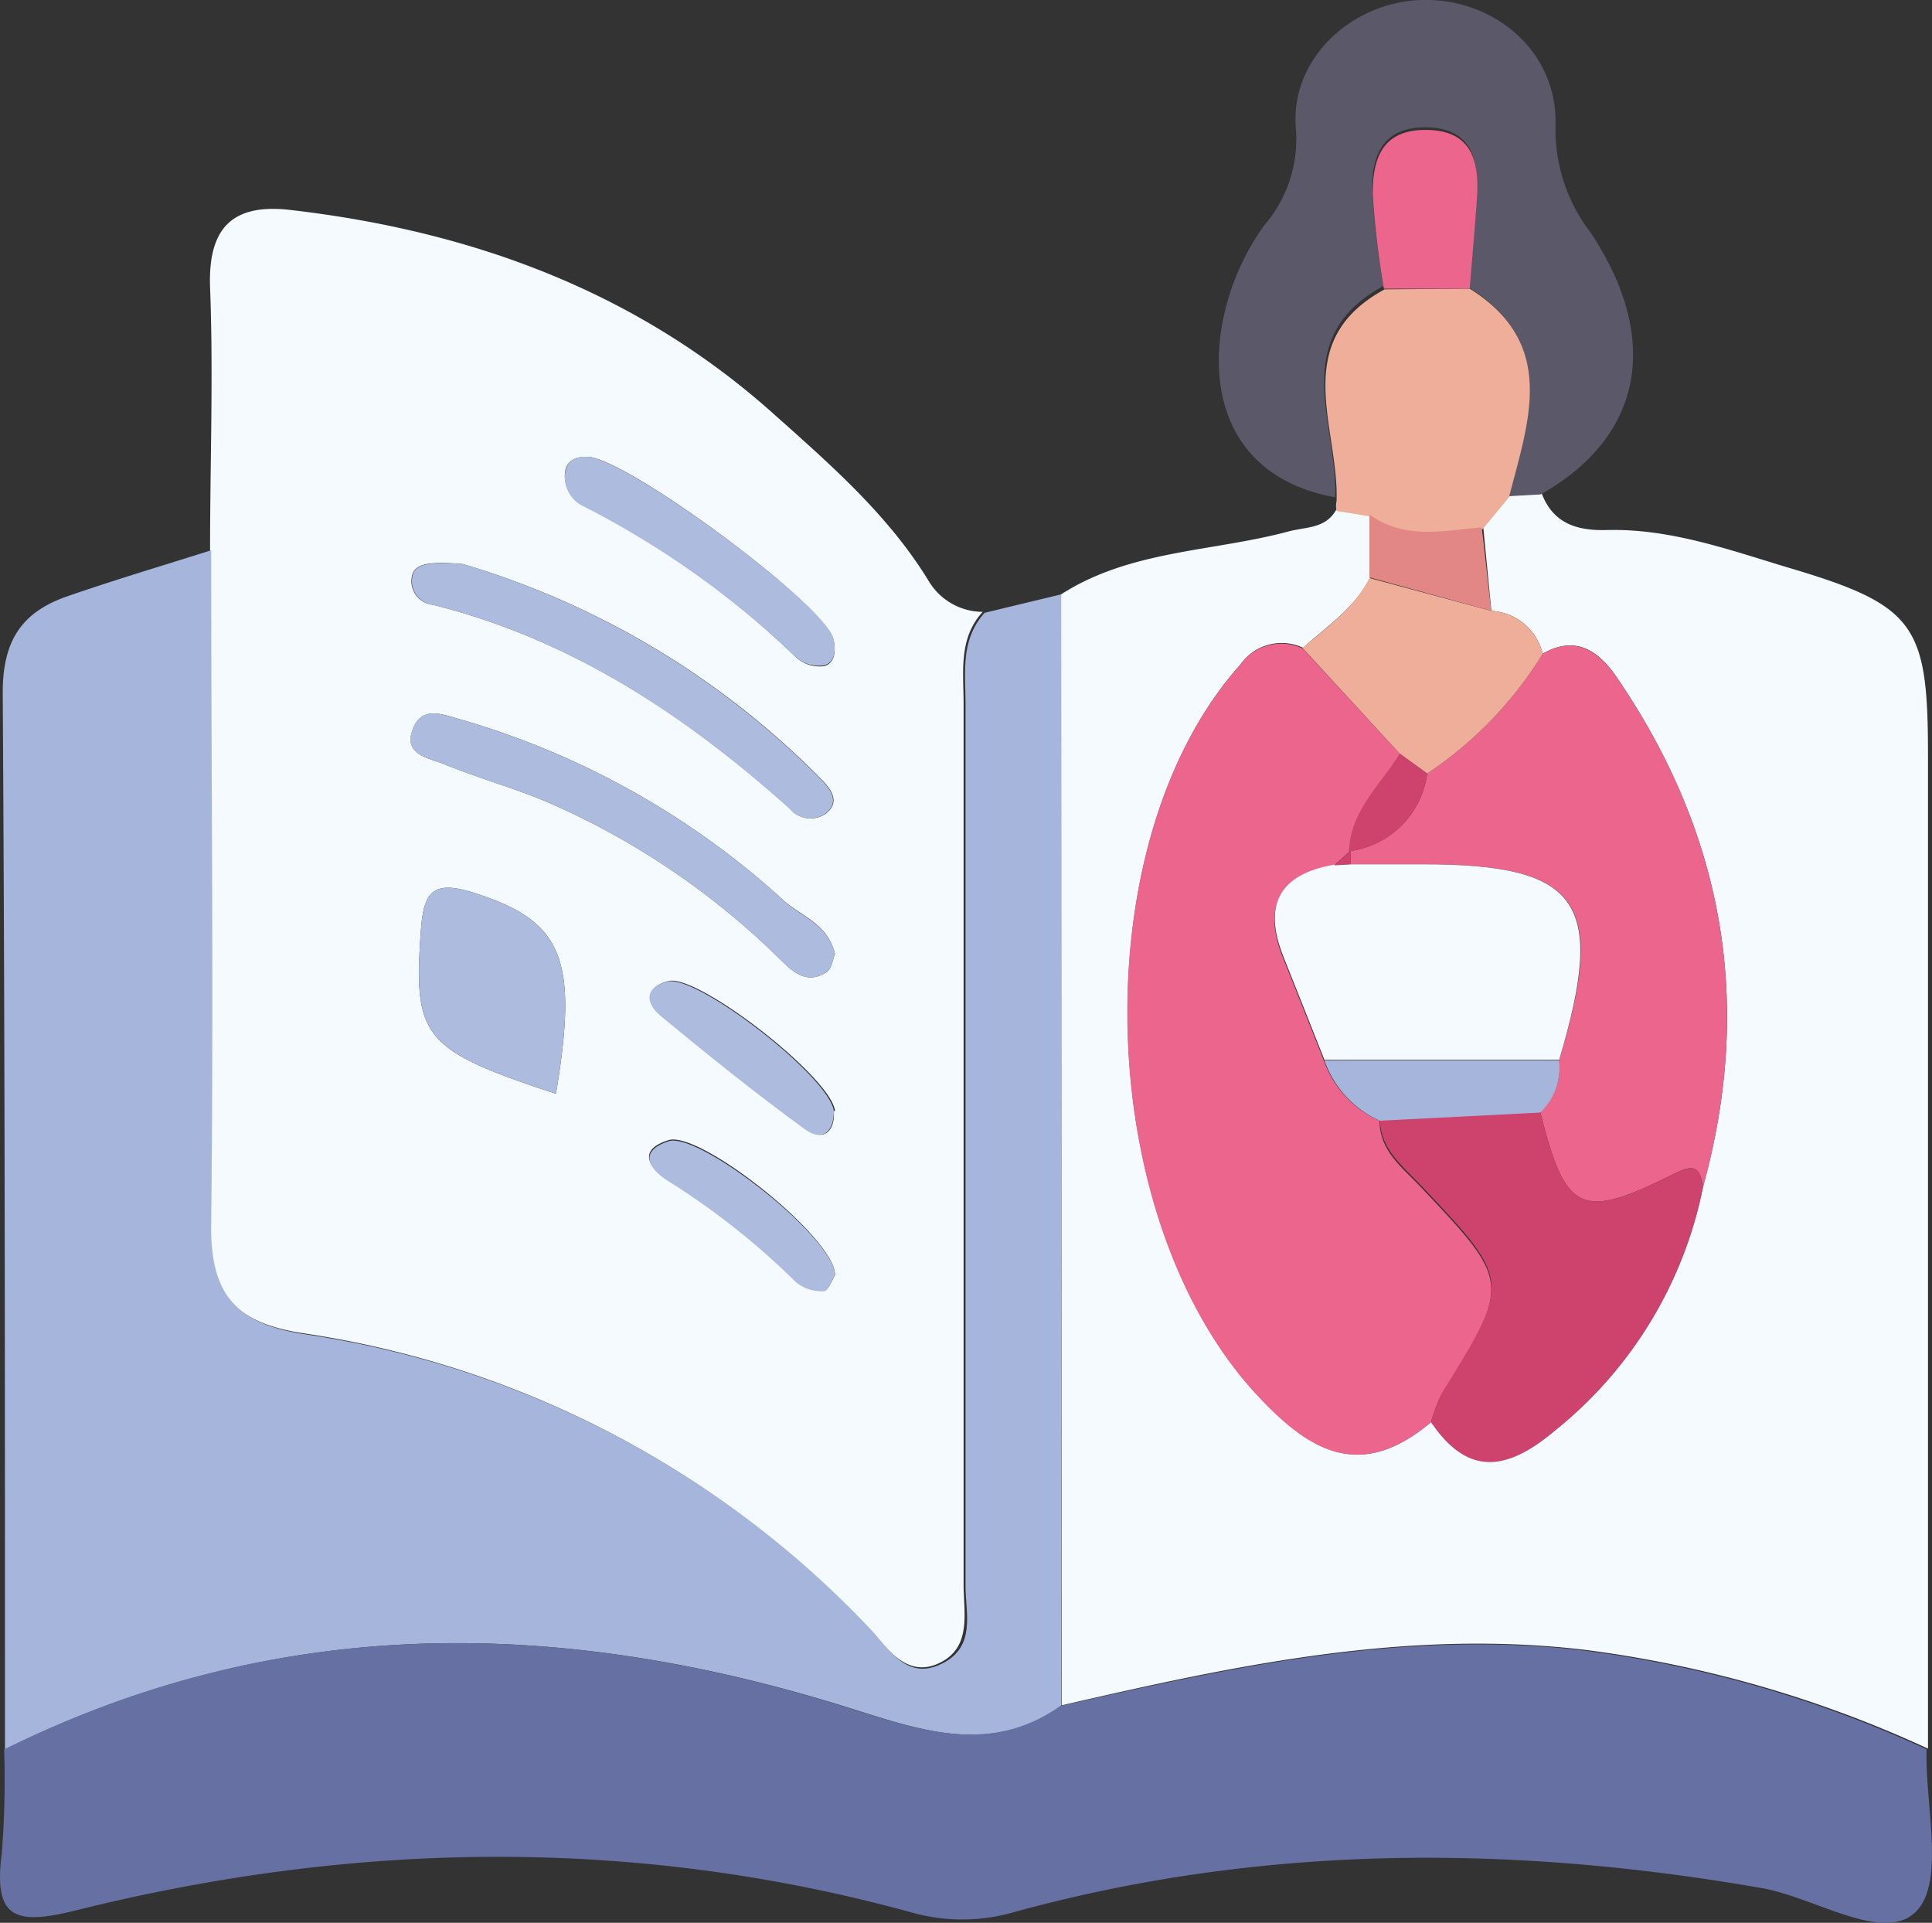 <svg xmlns="http://www.w3.org/2000/svg" viewBox="0 0 120.48 119.89"><rect x="0" y="0" width="120.48" height="119.89" fill="#333333" stroke="none"/><defs><style>.cls-1{fill:#f5fafe;}.cls-2{fill:#a6b5dc;}.cls-3{fill:#6670a2;}.cls-4{fill:#5a5869;}.cls-5{fill:#efae99;}.cls-6{fill:#adbbdf;}.cls-7{fill:#ec658d;}.cls-8{fill:#ce436e;}.cls-9{fill:#e28785;}</style></defs><g id="Layer_2" data-name="Layer 2"><g id="Layer_1-2" data-name="Layer 1"><path class="cls-1" d="M13.1,34.3c0-5.47.21-10.94,0-16.4-.13-3.74,1.44-5.22,5-4.81,11.26,1.3,21.55,5.05,30.08,12.66,3.55,3.17,7.22,6.34,9.76,10.52a3.94,3.94,0,0,0,3.34,1.88c-1.52,1.67-1.19,3.73-1.19,5.7q0,27.46,0,54.94c0,1.78.53,3.94-1.53,4.91s-3.28-1-4.49-2.28A60.7,60.7,0,0,0,18.91,83.13c-4.3-.65-5.91-2.49-5.84-6.88C13.26,62.27,13.12,48.28,13.1,34.3ZM34.67,68.2c1.43-8.51.39-10.79-5.14-12.54-2.65-.84-3.12.06-3.29,2.42C25.78,64.68,26.35,65.46,34.67,68.2Zm17.4-8.72c-.44-1.84-2-2.31-3.13-3.27A50.77,50.77,0,0,0,28.76,44.87c-1.14-.31-2.41-.9-3,.55-.67,1.66,1,1.84,1.95,2.23,2.14.88,4.39,1.49,6.51,2.4a47.61,47.61,0,0,1,14.34,9.68c.82.8,1.72,1.73,3,.87C51.88,60.38,51.94,59.78,52.07,59.48ZM28.87,35.17c-2.19-.19-3,0-3.17.71A1.48,1.48,0,0,0,27,37.71c8.61,2.15,15.74,6.87,22.25,12.7a1.67,1.67,0,0,0,2.25.32c.93-.73.32-1.52-.24-2.1A52.2,52.2,0,0,0,28.87,35.17Zm7.73-6.69c-.74,0-1.28.24-1.37,1a2,2,0,0,0,1.16,2A56.05,56.05,0,0,1,49.66,41a2.16,2.16,0,0,0,1.75.53c.67-.18.73-1,.56-1.67C51.43,37.67,38.94,28.46,36.6,28.48Zm15.47,51c0-2.3-8.42-9-10.38-8.39s-1.21,1.7-.12,2.42a46.25,46.25,0,0,1,8.09,6.39,2.6,2.6,0,0,0,1.75.54C51.67,80.46,51.91,79.76,52.07,79.51Zm0-10.22c-.25-2.1-8.56-8.55-10.38-8.09-1.49.37-1.34,1.38-.43,2.14,2.94,2.43,5.92,4.83,9,7.07C51.32,71.22,52.08,70.56,52,69.29Z"/><path class="cls-1" d="M66.17,37.06c4.31-2.77,9.43-2.65,14.17-3.92,1.11-.3,2.33-.16,3-1.38l2.09.34c0,1.31,0,2.62,0,3.92-.94,1.89-2.65,3-4.17,4.37a3.14,3.14,0,0,0-3.92,1.06c-9.73,10.89-9.25,34,.79,45.19,3.37,3.75,6.59,5.86,11.14,2,2.33,3.44,4.77,3,7.68.56A26,26,0,0,0,106.2,74c3.16-11.44,1.3-22-5.4-31.8-1.12-1.63-2.55-2.62-4.6-1.44A3.48,3.48,0,0,0,93,38.09l-.5-5.19,1.65-2,2-.11c.72,1.86,2.2,2.3,4,2.26,4.06-.12,7.86,1.3,11.63,2.42,7.73,2.31,8.45,3.59,8.45,11.67q0,30.95,0,61.89a73.07,73.07,0,0,0-21.47-6.17c-11.15-1.3-21.84,1-32.56,3.47Z"/><path class="cls-2" d="M66.17,37.06q0,34.65,0,69.31c-4.22,3-8.45,1.63-12.8.25-18-5.73-35.73-6.13-53.06,2.46,0-22,0-43.92-.14-65.89,0-3.18,1.13-5,4-6s6-1.93,9-2.88c0,14,.16,28,0,42-.07,4.39,1.54,6.23,5.84,6.88a60.7,60.7,0,0,1,35.18,18.29c1.21,1.24,2.28,3.33,4.49,2.28s1.53-3.13,1.53-4.91q0-27.47,0-54.94c0-2-.33-4,1.19-5.7Z"/><path class="cls-3" d="M.26,109.08c17.33-8.59,35.09-8.19,53.06-2.46,4.35,1.38,8.58,2.72,12.8-.25,10.71-2.42,21.4-4.77,32.55-3.47a73.07,73.07,0,0,1,21.47,6.17c-.09,3.48,1.15,8.24-.63,10.09-2,2.08-6.33-.87-9.68-1.44C94.21,115,78.72,115,63.35,119.19a11.59,11.59,0,0,1-6.37.09c-17.4-4.8-34.87-4.49-52.27-.16-3.81.95-5.12.47-4.6-3.56A58.19,58.19,0,0,0,.26,109.08Z"/><path class="cls-4" d="M96.07,30.83l-2,.11c1.22-4.72,3.05-9.55-2.45-13,.16-2,.39-4,.47-6,.1-2.23-.48-4-3.23-4s-3.33,1.91-3.29,4a56,56,0,0,0,.7,5.89c-6,3.27-2.85,8.59-3,13.18-9.16-1.66-8.46-11.4-4.44-16.95A8.22,8.22,0,0,0,80.81,8c-.37-4.32,3.46-7.84,7.77-8,4.55-.17,8.58,3.2,8.42,7.83a10.59,10.59,0,0,0,2.21,6.7C103.64,21.23,102.39,27.28,96.07,30.83Z"/><path class="cls-5" d="M91.65,18c5.5,3.44,3.67,8.27,2.45,13l-1.65,2c-2.4.17-4.84.8-7-.8l-2.1-.34a1.58,1.58,0,0,1,0-.65c.14-4.59-3-9.91,3-13.17Z"/><path class="cls-6" d="M34.67,68.2c-8.32-2.74-8.89-3.52-8.43-10.12.17-2.36.64-3.26,3.29-2.42C35.06,57.41,36.1,59.69,34.67,68.2Z"/><path class="cls-6" d="M52.07,59.48c-.13.3-.19.9-.52,1.12-1.27.86-2.17-.07-3-.87a47.61,47.61,0,0,0-14.34-9.68c-2.12-.91-4.37-1.52-6.51-2.4-.94-.39-2.62-.57-1.95-2.23.59-1.45,1.86-.86,3-.55A50.77,50.77,0,0,1,48.94,56.21C50,57.17,51.63,57.64,52.07,59.48Z"/><path class="cls-6" d="M28.87,35.17A52.2,52.2,0,0,1,51.23,48.63c.56.58,1.17,1.37.24,2.1a1.67,1.67,0,0,1-2.25-.32C42.71,44.58,35.58,39.86,27,37.71a1.48,1.48,0,0,1-1.27-1.83C25.88,35.19,26.68,35,28.87,35.17Z"/><path class="cls-6" d="M36.6,28.48c2.34,0,14.83,9.19,15.37,11.33.17.69.11,1.49-.56,1.67A2.16,2.16,0,0,1,49.66,41a56.05,56.05,0,0,0-13.27-9.43,2,2,0,0,1-1.16-2C35.32,28.72,35.86,28.44,36.6,28.48Z"/><path class="cls-6" d="M52.07,79.51c-.16.25-.4.95-.66,1a2.6,2.6,0,0,1-1.75-.54,46.25,46.25,0,0,0-8.09-6.39c-1.09-.72-1.77-1.8.12-2.42S52.09,77.21,52.07,79.51Z"/><path class="cls-6" d="M52,69.29c0,1.27-.71,1.93-1.81,1.12-3.08-2.24-6.06-4.64-9-7.07-.91-.76-1.06-1.77.43-2.14C43.47,60.74,51.78,67.19,52,69.29Z"/><path class="cls-7" d="M89.24,88.68c-4.55,3.82-7.77,1.71-11.14-2-10-11.19-10.52-34.3-.79-45.19a3.14,3.14,0,0,1,3.92-1.06L87.3,47c-1.21,2-3.08,3.56-3.15,6.1l0,0-1,.9c-3.43.6-4.41,2.54-3.14,5.72.86,2.15,1.71,4.29,2.56,6.44a6.46,6.46,0,0,0,3.46,3.72c0,1.86,1.39,2.89,2.52,4.08,5.68,6,5.68,6,1.34,13A8.87,8.87,0,0,0,89.24,88.68Z"/><path class="cls-7" d="M96.2,40.77c2-1.18,3.48-.19,4.6,1.44,6.7,9.77,8.56,20.36,5.4,31.8-.19-1.32-.6-1.43-1.88-.79-5.75,2.88-6.69,2.39-8.27-3.89a3.87,3.87,0,0,0,1.18-3.25c3-9.87,1.31-12.2-8.53-12.19H84.21a7.56,7.56,0,0,0,0-.83l0,0A5.61,5.61,0,0,0,89,48.23,24.19,24.19,0,0,0,96.2,40.77Z"/><path class="cls-8" d="M96.05,69.33c1.58,6.28,2.52,6.77,8.27,3.89,1.28-.64,1.69-.53,1.88.79a26,26,0,0,1-9.28,15.23c-2.91,2.43-5.35,2.88-7.68-.56a8.87,8.87,0,0,1,.67-1.81c4.34-7,4.34-7-1.34-13-1.13-1.19-2.49-2.22-2.52-4.08Z"/><path class="cls-5" d="M96.2,40.77A24.19,24.19,0,0,1,89,48.23L87.3,47l-6.07-6.59c1.52-1.33,3.23-2.48,4.17-4.37L93,38.09A3.48,3.48,0,0,1,96.2,40.77Z"/><path class="cls-9" d="M93,38.09,85.4,36c0-1.3,0-2.61,0-3.92,2.2,1.6,4.64,1,7,.8C92.62,34.63,92.78,36.36,93,38.09Z"/><path class="cls-7" d="M91.65,18H86.3a56.46,56.46,0,0,1-.7-5.9c0-2.12.53-4,3.29-4s3.33,1.75,3.23,4C92,14,91.81,16,91.65,18Z"/><path class="cls-1" d="M84.21,53.89H88.7c9.84,0,11.48,2.32,8.53,12.19l-14.64,0c-.85-2.15-1.7-4.29-2.56-6.44-1.27-3.18-.29-5.12,3.14-5.72Z"/><path class="cls-2" d="M82.59,66.12l14.64,0a3.87,3.87,0,0,1-1.18,3.25l-10,.51A6.46,6.46,0,0,1,82.59,66.12Z"/><path class="cls-8" d="M87.3,47,89,48.23a5.61,5.61,0,0,1-4.88,4.85C84.22,50.54,86.09,48.93,87.3,47Z"/><path class="cls-8" d="M84.21,53.89l-1,.07,1-.9A7.56,7.56,0,0,1,84.21,53.89Z"/></g></g></svg>